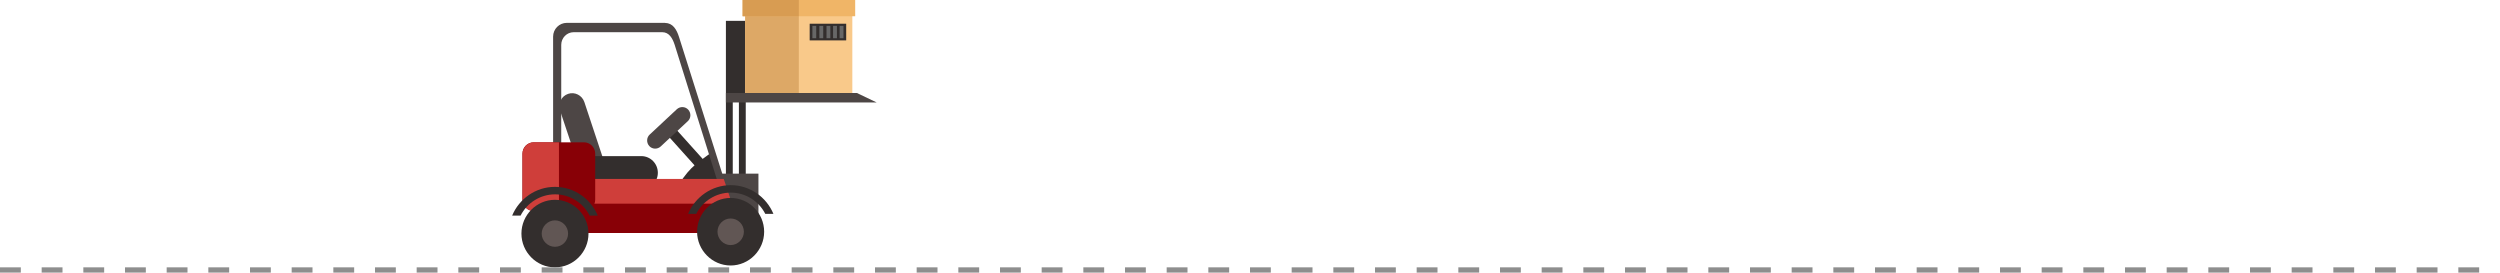 <svg width="1440" height="157" viewBox="0 0 1440 157" fill="none" xmlns="http://www.w3.org/2000/svg">
<g clip-path="url(#clip0_93_613)">
<path fill-rule="evenodd" clip-rule="evenodd" d="M347.356 91.241L336.589 58.785C335.274 54.894 331.082 52.741 327.219 54.066C323.356 55.391 321.219 59.613 322.534 63.505L333.383 95.96C334.698 99.852 338.89 102.004 342.753 100.68C346.616 99.355 348.753 95.132 347.438 91.241H347.356Z" fill="#4D4645"/>
<path fill-rule="evenodd" clip-rule="evenodd" d="M429.548 133.963V12.005H418.123V133.963H422.068V55.639H425.603V133.963H429.548Z" fill="#332E2D"/>
<path d="M436.863 100.017H414.835V133.963H436.863V100.017Z" fill="#4D4645"/>
<path d="M335.027 89.916H369.384C374.644 89.916 378.918 94.221 378.918 99.52C378.918 104.819 374.644 109.125 369.384 109.125H335.027C329.767 109.125 325.493 104.819 325.493 99.52C325.493 94.221 329.767 89.916 335.027 89.916Z" fill="#332E2D"/>
<path fill-rule="evenodd" clip-rule="evenodd" d="M410.89 86.936L417.383 109.87L388.37 110.036C397.246 96.705 397.986 96.374 410.972 86.936H410.89Z" fill="#332E2D"/>
<path fill-rule="evenodd" clip-rule="evenodd" d="M406.781 93.808L389.603 74.682C388.534 73.44 386.562 73.357 385.411 74.516C384.26 75.675 384.178 77.58 385.247 78.739L402.425 97.865C403.493 99.107 405.466 99.189 406.617 98.03C407.849 96.871 407.849 94.967 406.781 93.808Z" fill="#332E2D"/>
<path fill-rule="evenodd" clip-rule="evenodd" d="M374.233 77.497L389.849 62.925C391.74 61.186 394.698 61.269 396.425 63.173C398.151 65.078 398.068 68.058 396.178 69.797L380.562 84.369C378.671 86.108 375.712 86.025 373.986 84.121C372.26 82.216 372.342 79.236 374.233 77.497Z" fill="#4D4645"/>
<path fill-rule="evenodd" clip-rule="evenodd" d="M383.109 13.165H326.479C322.123 13.165 318.589 16.725 318.589 21.113V126.181C318.589 130.569 322.123 134.129 326.479 134.129H416.397C420.753 134.129 425.685 130.32 424.287 126.181L391.082 21.196C389.767 17.056 387.548 13.247 383.192 13.247L383.109 13.165ZM381.466 18.546C385.411 18.546 387.383 22.024 388.616 25.832L418.616 121.544C419.767 125.353 415.411 128.83 411.466 128.83H330.424C326.479 128.83 323.274 125.518 323.274 121.544V25.832C323.274 21.858 326.479 18.546 330.424 18.546H381.548H381.466Z" fill="#4D4645"/>
<path fill-rule="evenodd" clip-rule="evenodd" d="M318.589 100.431V125.187C318.589 130.072 322.123 134.129 326.479 134.129H416.397C420.753 134.129 425.849 129.824 424.288 125.187L416.89 103.081H324.096C321.63 103.081 319.986 102.418 318.507 100.431H318.589Z" fill="#CF3E3A"/>
<path d="M336.343 81.968H307.411C303.825 81.968 300.918 84.896 300.918 88.509V115.003C300.918 118.616 303.825 121.544 307.411 121.544H336.343C339.929 121.544 342.836 118.616 342.836 115.003V88.509C342.836 84.896 339.929 81.968 336.343 81.968Z" fill="#880006"/>
<path fill-rule="evenodd" clip-rule="evenodd" d="M318.589 117.321V125.27C318.589 130.155 322.123 134.212 326.479 134.212H416.397C420.753 134.212 425.849 129.906 424.287 125.27L421.657 117.321H318.589Z" fill="#880006"/>
<path fill-rule="evenodd" clip-rule="evenodd" d="M321.959 81.968H307.493C303.877 81.968 301 84.948 301 88.509V115.003C301 118.646 303.959 121.544 307.493 121.544H321.959V81.968Z" fill="#CF3E3A"/>
<path d="M490.945 0.828H429.219V53.652H490.945V0.828Z" fill="#F9C98A"/>
<path d="M460.123 0.828H429.219V53.652H460.123V0.828Z" fill="#DDA866"/>
<path d="M492.589 0H427.74V9.356H492.589V0Z" fill="#F0B567"/>
<path d="M460.123 0H427.74V9.356H460.123V0Z" fill="#D89C52"/>
<path d="M487.411 13.661H466.37V23.265H487.411V13.661Z" fill="#332E2D"/>
<path d="M470.151 14.903H467.932V22.023H470.151V14.903Z" fill="#676767"/>
<path d="M474.178 14.903H471.959V22.023H474.178V14.903Z" fill="#676767"/>
<path d="M478.288 14.903H476.069V22.023H478.288V14.903Z" fill="#676767"/>
<path d="M482.069 14.903H479.85V22.023H482.069V14.903Z" fill="#676767"/>
<path d="M485.85 14.903H483.63V22.023H485.85V14.903Z" fill="#676767"/>
<path fill-rule="evenodd" clip-rule="evenodd" d="M493.575 53.569H418.123V59.033H505L493.575 53.569Z" fill="#4D4645"/>
<path fill-rule="evenodd" clip-rule="evenodd" d="M420.836 152.923C431.438 152.923 440.151 144.147 440.151 133.466C440.151 122.786 431.438 114.009 420.836 114.009C410.233 114.009 401.521 122.786 401.521 133.466C401.521 144.147 410.233 152.923 420.836 152.923Z" fill="#332E2D"/>
<path fill-rule="evenodd" clip-rule="evenodd" d="M420.836 141.166C425.027 141.166 428.479 137.689 428.479 133.466C428.479 129.244 425.027 125.849 420.836 125.849C416.644 125.849 413.274 129.327 413.274 133.466C413.274 137.606 416.644 141.166 420.836 141.166Z" fill="#615654"/>
<path fill-rule="evenodd" clip-rule="evenodd" d="M420.835 106.641C431.931 106.641 441.466 113.513 445.493 123.2H440.808C437.109 115.914 429.548 110.946 420.918 110.946C412.287 110.946 404.726 115.914 401.027 123.2H396.342C400.37 113.513 409.904 106.641 421 106.641H420.835Z" fill="#332E2D"/>
<path fill-rule="evenodd" clip-rule="evenodd" d="M319.657 154C330.26 154 338.972 145.224 338.972 134.543C338.972 123.862 330.26 115.086 319.657 115.086C309.055 115.086 300.342 123.862 300.342 134.543C300.342 145.224 309.055 154 319.657 154Z" fill="#332E2D"/>
<path fill-rule="evenodd" clip-rule="evenodd" d="M319.658 142.16C323.849 142.16 327.219 138.766 327.219 134.543C327.219 130.32 323.767 126.926 319.658 126.926C315.548 126.926 312.014 130.403 312.014 134.543C312.014 138.683 315.466 142.16 319.658 142.16Z" fill="#615654"/>
<path fill-rule="evenodd" clip-rule="evenodd" d="M319.658 107.634C330.753 107.634 340.288 114.506 344.315 124.193H339.63C335.932 116.907 328.37 111.94 319.74 111.94C311.11 111.94 303.548 116.907 299.849 124.193H295C299.027 114.506 308.562 107.634 319.658 107.634Z" fill="#332E2D"/>
</g>
<line y1="155.5" x2="1440" y2="155.5" stroke="#8E8E8E" stroke-width="3" stroke-dasharray="12 12"/>
<defs>
<clipPath id="clip0_93_613">
<rect width="210" height="154" fill="white" transform="translate(295)"/>
</clipPath>
</defs>
</svg>

